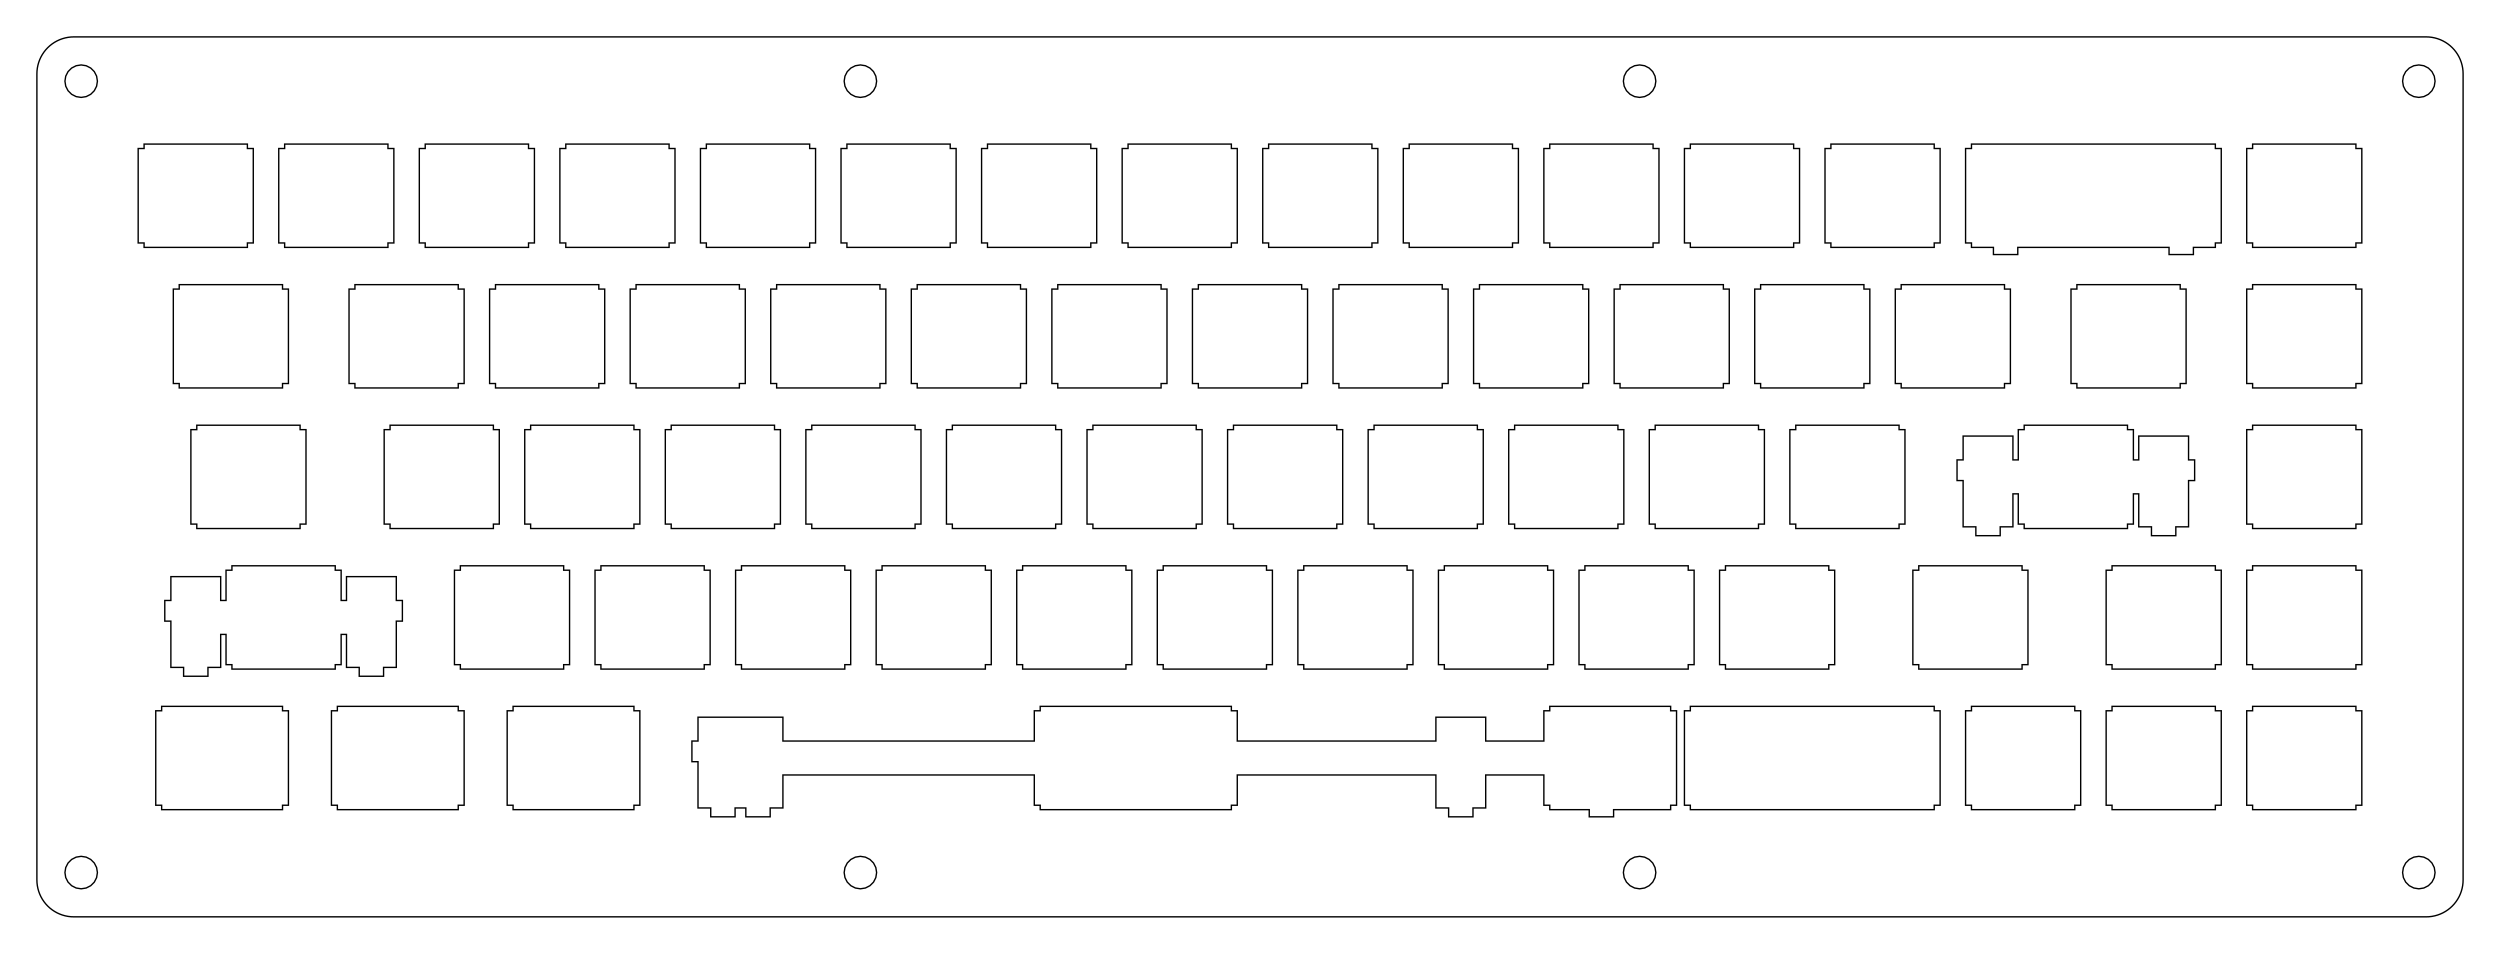 <?xml version="1.0"?>
<!-- Generated by SVGo -->
<svg width="338.802mm" height="129.252mm"
     viewBox="0.000 0.000 338.802 129.252"
     xmlns="http://www.w3.org/2000/svg" 
     xmlns:xlink="http://www.w3.org/1999/xlink">
<polygon points="329.194,5.016 329.584,5.062 329.969,5.139 330.347,5.245 330.715,5.381 331.071,5.545 331.414,5.737 331.740,5.955 332.049,6.198 332.337,6.465 332.604,6.753 332.847,7.062 333.065,7.388 333.257,7.731 333.421,8.087 333.557,8.455 333.663,8.833 333.740,9.218 333.786,9.608 333.801,10.001 333.802,119.251 333.786,119.644 333.740,120.034 333.663,120.419 333.557,120.797 333.421,121.165 333.257,121.521 333.065,121.864 332.847,122.190 332.604,122.499 332.337,122.787 332.049,123.054 331.740,123.297 331.414,123.515 331.071,123.707 330.715,123.871 330.347,124.007 329.969,124.113 329.584,124.190 329.194,124.236 328.802,124.252 10.001,124.251 9.608,124.236 9.218,124.190 8.833,124.113 8.455,124.007 8.087,123.871 7.731,123.707 7.388,123.515 7.062,123.297 6.753,123.054 6.465,122.787 6.198,122.499 5.955,122.190 5.737,121.864 5.545,121.521 5.381,121.165 5.245,120.797 5.139,120.419 5.062,120.034 5.016,119.644 5.000,119.251 5.001,10.000 5.016,9.608 5.062,9.218 5.139,8.833 5.245,8.455 5.381,8.087 5.545,7.731 5.737,7.388 5.955,7.062 6.198,6.753 6.465,6.465 6.753,6.198 7.062,5.955 7.388,5.737 7.731,5.545 8.087,5.381 8.455,5.245 8.833,5.139 9.218,5.062 9.608,5.016 10.001,5.000 328.802,5.000" style="fill:none;stroke-width:0.05mm;stroke:black"/>
<polygon points="10.321,116.159 9.707,116.472 9.221,116.958 8.908,117.572 8.801,118.251 8.908,118.931 9.221,119.545 9.707,120.031 10.321,120.344 11.001,120.452 11.680,120.344 12.294,120.031 12.780,119.545 13.093,118.931 13.201,118.251 13.093,117.572 12.780,116.958 12.294,116.472 11.680,116.159 11.001,116.051" style="fill:none;stroke-width:0.05mm;stroke:black"/>
<polygon points="115.921,116.159 115.308,116.472 114.821,116.958 114.509,117.572 114.401,118.251 114.509,118.931 114.821,119.545 115.308,120.031 115.921,120.344 116.601,120.452 117.281,120.344 117.894,120.031 118.381,119.545 118.693,118.931 118.801,118.251 118.693,117.572 118.381,116.958 117.894,116.472 117.281,116.159 116.601,116.051" style="fill:none;stroke-width:0.05mm;stroke:black"/>
<polygon points="221.521,116.159 220.908,116.472 220.421,116.958 220.109,117.572 220.001,118.251 220.109,118.931 220.421,119.545 220.908,120.031 221.521,120.344 222.201,120.452 222.881,120.344 223.494,120.031 223.981,119.545 224.293,118.931 224.401,118.251 224.293,117.572 223.981,116.958 223.494,116.472 222.881,116.159 222.201,116.051" style="fill:none;stroke-width:0.05mm;stroke:black"/>
<polygon points="327.122,116.159 326.508,116.472 326.022,116.958 325.709,117.572 325.602,118.251 325.709,118.931 326.022,119.545 326.508,120.031 327.122,120.344 327.802,120.452 328.481,120.344 329.095,120.031 329.581,119.545 329.894,118.931 330.002,118.251 329.894,117.572 329.581,116.958 329.095,116.472 328.481,116.159 327.802,116.051" style="fill:none;stroke-width:0.05mm;stroke:black"/>
<polygon points="140.969,95.726 140.969,96.325 140.169,96.325 140.169,100.426 106.101,100.426 106.101,97.196 94.594,97.196 94.594,100.426 93.769,100.426 93.769,103.226 94.594,103.226 94.594,109.495 96.319,109.495 96.319,110.696 99.619,110.696 99.619,109.495 101.076,109.495 101.076,110.696 104.376,110.696 104.376,109.495 106.101,109.495 106.101,105.025 140.169,105.025 140.169,109.126 140.969,109.126 140.969,109.726 166.876,109.726 166.876,109.126 167.676,109.126 167.676,105.025 194.594,105.025 194.594,109.495 196.319,109.495 196.319,110.696 199.619,110.696 199.619,109.495 201.344,109.495 201.344,105.025 209.226,105.025 209.226,109.126 210.026,109.126 210.026,109.726 215.376,109.726 215.376,110.696 218.676,110.696 218.676,109.726 226.407,109.726 226.407,109.126 227.207,109.126 227.207,96.325 226.407,96.325 226.407,95.726 210.026,95.726 210.026,96.325 209.226,96.325 209.226,100.426 201.344,100.426 201.344,97.196 194.594,97.196 194.594,100.426 167.676,100.426 167.676,96.325 166.876,96.325 166.876,95.726" style="fill:none;stroke-width:0.05mm;stroke:black"/>
<polygon points="305.276,95.726 305.276,96.325 304.476,96.325 304.476,109.126 305.276,109.126 305.276,109.726 319.276,109.726 319.276,109.126 320.076,109.126 320.076,96.325 319.276,96.325 319.276,95.726" style="fill:none;stroke-width:0.05mm;stroke:black"/>
<polygon points="286.226,95.726 286.226,96.325 285.426,96.325 285.426,109.126 286.226,109.126 286.226,109.726 300.226,109.726 300.226,109.126 301.026,109.126 301.026,96.325 300.226,96.325 300.226,95.726" style="fill:none;stroke-width:0.05mm;stroke:black"/>
<polygon points="267.176,95.726 267.176,96.325 266.376,96.325 266.376,109.126 267.176,109.126 267.176,109.726 281.176,109.726 281.176,109.126 281.976,109.126 281.976,96.325 281.176,96.325 281.176,95.726" style="fill:none;stroke-width:0.05mm;stroke:black"/>
<polygon points="229.076,95.726 229.076,96.325 228.276,96.325 228.276,109.126 229.076,109.126 229.076,109.726 262.126,109.726 262.126,109.126 262.926,109.126 262.926,96.325 262.126,96.325 262.126,95.726" style="fill:none;stroke-width:0.05mm;stroke:black"/>
<polygon points="69.532,95.726 69.532,96.325 68.732,96.325 68.732,109.126 69.532,109.126 69.532,109.726 85.913,109.726 85.913,109.126 86.713,109.126 86.713,96.325 85.913,96.325 85.913,95.726" style="fill:none;stroke-width:0.05mm;stroke:black"/>
<polygon points="45.719,95.726 45.719,96.325 44.919,96.325 44.919,109.126 45.719,109.126 45.719,109.726 62.101,109.726 62.101,109.126 62.901,109.126 62.901,96.325 62.101,96.325 62.101,95.726" style="fill:none;stroke-width:0.05mm;stroke:black"/>
<polygon points="21.907,95.726 21.907,96.325 21.107,96.325 21.107,109.126 21.907,109.126 21.907,109.726 38.288,109.726 38.288,109.126 39.088,109.126 39.088,96.325 38.288,96.325 38.288,95.726" style="fill:none;stroke-width:0.05mm;stroke:black"/>
<polygon points="31.432,76.676 31.432,77.275 30.632,77.275 30.632,81.376 29.907,81.376 29.907,78.146 23.157,78.146 23.157,81.376 22.332,81.376 22.332,84.176 23.157,84.176 23.157,90.446 24.882,90.446 24.882,91.646 28.182,91.646 28.182,90.446 29.907,90.446 29.907,85.976 30.632,85.976 30.632,90.076 31.432,90.076 31.432,90.676 45.432,90.676 45.432,90.076 46.232,90.076 46.232,85.976 46.957,85.976 46.957,90.446 48.682,90.446 48.682,91.646 51.982,91.646 51.982,90.446 53.707,90.446 53.707,84.176 54.532,84.176 54.532,81.376 53.707,81.376 53.707,78.146 46.957,78.146 46.957,81.376 46.232,81.376 46.232,77.275 45.432,77.275 45.432,76.676" style="fill:none;stroke-width:0.05mm;stroke:black"/>
<polygon points="305.276,76.676 305.276,77.275 304.476,77.275 304.476,90.076 305.276,90.076 305.276,90.676 319.276,90.676 319.276,90.076 320.076,90.076 320.076,77.275 319.276,77.275 319.276,76.676" style="fill:none;stroke-width:0.05mm;stroke:black"/>
<polygon points="286.226,76.676 286.226,77.275 285.426,77.275 285.426,90.076 286.226,90.076 286.226,90.676 300.226,90.676 300.226,90.076 301.026,90.076 301.026,77.275 300.226,77.275 300.226,76.676" style="fill:none;stroke-width:0.05mm;stroke:black"/>
<polygon points="260.032,76.676 260.032,77.275 259.232,77.275 259.232,90.076 260.032,90.076 260.032,90.676 274.032,90.676 274.032,90.076 274.832,90.076 274.832,77.275 274.032,77.275 274.032,76.676" style="fill:none;stroke-width:0.05mm;stroke:black"/>
<polygon points="233.838,76.676 233.838,77.275 233.038,77.275 233.038,90.076 233.838,90.076 233.838,90.676 247.838,90.676 247.838,90.076 248.638,90.076 248.638,77.275 247.838,77.275 247.838,76.676" style="fill:none;stroke-width:0.05mm;stroke:black"/>
<polygon points="214.788,76.676 214.788,77.275 213.988,77.275 213.988,90.076 214.788,90.076 214.788,90.676 228.788,90.676 228.788,90.076 229.588,90.076 229.588,77.275 228.788,77.275 228.788,76.676" style="fill:none;stroke-width:0.05mm;stroke:black"/>
<polygon points="195.738,76.676 195.738,77.275 194.938,77.275 194.938,90.076 195.738,90.076 195.738,90.676 209.738,90.676 209.738,90.076 210.538,90.076 210.538,77.275 209.738,77.275 209.738,76.676" style="fill:none;stroke-width:0.05mm;stroke:black"/>
<polygon points="176.688,76.676 176.688,77.275 175.888,77.275 175.888,90.076 176.688,90.076 176.688,90.676 190.688,90.676 190.688,90.076 191.488,90.076 191.488,77.275 190.688,77.275 190.688,76.676" style="fill:none;stroke-width:0.05mm;stroke:black"/>
<polygon points="157.638,76.676 157.638,77.275 156.838,77.275 156.838,90.076 157.638,90.076 157.638,90.676 171.638,90.676 171.638,90.076 172.438,90.076 172.438,77.275 171.638,77.275 171.638,76.676" style="fill:none;stroke-width:0.05mm;stroke:black"/>
<polygon points="138.588,76.676 138.588,77.275 137.788,77.275 137.788,90.076 138.588,90.076 138.588,90.676 152.588,90.676 152.588,90.076 153.388,90.076 153.388,77.275 152.588,77.275 152.588,76.676" style="fill:none;stroke-width:0.05mm;stroke:black"/>
<polygon points="119.538,76.676 119.538,77.275 118.738,77.275 118.738,90.076 119.538,90.076 119.538,90.676 133.538,90.676 133.538,90.076 134.338,90.076 134.338,77.275 133.538,77.275 133.538,76.676" style="fill:none;stroke-width:0.05mm;stroke:black"/>
<polygon points="100.488,76.676 100.488,77.275 99.688,77.275 99.688,90.076 100.488,90.076 100.488,90.676 114.488,90.676 114.488,90.076 115.288,90.076 115.288,77.275 114.488,77.275 114.488,76.676" style="fill:none;stroke-width:0.05mm;stroke:black"/>
<polygon points="81.438,76.676 81.438,77.275 80.638,77.275 80.638,90.076 81.438,90.076 81.438,90.676 95.438,90.676 95.438,90.076 96.238,90.076 96.238,77.275 95.438,77.275 95.438,76.676" style="fill:none;stroke-width:0.05mm;stroke:black"/>
<polygon points="62.388,76.676 62.388,77.275 61.588,77.275 61.588,90.076 62.388,90.076 62.388,90.676 76.388,90.676 76.388,90.076 77.188,90.076 77.188,77.275 76.388,77.275 76.388,76.676" style="fill:none;stroke-width:0.05mm;stroke:black"/>
<polygon points="274.319,57.626 274.319,58.226 273.519,58.226 273.519,62.326 272.794,62.326 272.794,59.096 266.044,59.096 266.044,62.326 265.219,62.326 265.219,65.126 266.044,65.126 266.044,71.396 267.769,71.396 267.769,72.596 271.069,72.596 271.069,71.396 272.794,71.396 272.794,66.926 273.519,66.926 273.519,71.026 274.319,71.026 274.319,71.626 288.319,71.626 288.319,71.026 289.119,71.026 289.119,66.926 289.844,66.926 289.844,71.396 291.569,71.396 291.569,72.596 294.869,72.596 294.869,71.396 296.594,71.396 296.594,65.126 297.419,65.126 297.419,62.326 296.594,62.326 296.594,59.096 289.844,59.096 289.844,62.326 289.119,62.326 289.119,58.226 288.319,58.226 288.319,57.626" style="fill:none;stroke-width:0.05mm;stroke:black"/>
<polygon points="305.276,57.626 305.276,58.226 304.476,58.226 304.476,71.026 305.276,71.026 305.276,71.626 319.276,71.626 319.276,71.026 320.076,71.026 320.076,58.226 319.276,58.226 319.276,57.626" style="fill:none;stroke-width:0.05mm;stroke:black"/>
<polygon points="243.363,57.626 243.363,58.226 242.563,58.226 242.563,71.026 243.363,71.026 243.363,71.626 257.363,71.626 257.363,71.026 258.162,71.026 258.162,58.226 257.363,58.226 257.363,57.626" style="fill:none;stroke-width:0.05mm;stroke:black"/>
<polygon points="224.313,57.626 224.313,58.226 223.513,58.226 223.513,71.026 224.313,71.026 224.313,71.626 238.313,71.626 238.313,71.026 239.113,71.026 239.113,58.226 238.313,58.226 238.313,57.626" style="fill:none;stroke-width:0.05mm;stroke:black"/>
<polygon points="205.263,57.626 205.263,58.226 204.463,58.226 204.463,71.026 205.263,71.026 205.263,71.626 219.263,71.626 219.263,71.026 220.063,71.026 220.063,58.226 219.263,58.226 219.263,57.626" style="fill:none;stroke-width:0.05mm;stroke:black"/>
<polygon points="186.213,57.626 186.213,58.226 185.413,58.226 185.413,71.026 186.213,71.026 186.213,71.626 200.213,71.626 200.213,71.026 201.013,71.026 201.013,58.226 200.213,58.226 200.213,57.626" style="fill:none;stroke-width:0.05mm;stroke:black"/>
<polygon points="167.163,57.626 167.163,58.226 166.363,58.226 166.363,71.026 167.163,71.026 167.163,71.626 181.163,71.626 181.163,71.026 181.963,71.026 181.963,58.226 181.163,58.226 181.163,57.626" style="fill:none;stroke-width:0.05mm;stroke:black"/>
<polygon points="148.113,57.626 148.113,58.226 147.313,58.226 147.313,71.026 148.113,71.026 148.113,71.626 162.113,71.626 162.113,71.026 162.913,71.026 162.913,58.226 162.113,58.226 162.113,57.626" style="fill:none;stroke-width:0.05mm;stroke:black"/>
<polygon points="129.063,57.626 129.063,58.226 128.263,58.226 128.263,71.026 129.063,71.026 129.063,71.626 143.063,71.626 143.063,71.026 143.863,71.026 143.863,58.226 143.063,58.226 143.063,57.626" style="fill:none;stroke-width:0.05mm;stroke:black"/>
<polygon points="110.013,57.626 110.013,58.226 109.213,58.226 109.213,71.026 110.013,71.026 110.013,71.626 124.013,71.626 124.013,71.026 124.813,71.026 124.813,58.226 124.013,58.226 124.013,57.626" style="fill:none;stroke-width:0.05mm;stroke:black"/>
<polygon points="90.963,57.626 90.963,58.226 90.163,58.226 90.163,71.026 90.963,71.026 90.963,71.626 104.963,71.626 104.963,71.026 105.763,71.026 105.763,58.226 104.963,58.226 104.963,57.626" style="fill:none;stroke-width:0.05mm;stroke:black"/>
<polygon points="71.913,57.626 71.913,58.226 71.113,58.226 71.113,71.026 71.913,71.026 71.913,71.626 85.913,71.626 85.913,71.026 86.713,71.026 86.713,58.226 85.913,58.226 85.913,57.626" style="fill:none;stroke-width:0.05mm;stroke:black"/>
<polygon points="52.863,57.626 52.863,58.226 52.063,58.226 52.063,71.026 52.863,71.026 52.863,71.626 66.863,71.626 66.863,71.026 67.663,71.026 67.663,58.226 66.863,58.226 66.863,57.626" style="fill:none;stroke-width:0.05mm;stroke:black"/>
<polygon points="26.669,57.626 26.669,58.226 25.869,58.226 25.869,71.026 26.669,71.026 26.669,71.626 40.669,71.626 40.669,71.026 41.469,71.026 41.469,58.226 40.669,58.226 40.669,57.626" style="fill:none;stroke-width:0.05mm;stroke:black"/>
<polygon points="305.276,38.576 305.276,39.176 304.476,39.176 304.476,51.976 305.276,51.976 305.276,52.576 319.276,52.576 319.276,51.976 320.076,51.976 320.076,39.176 319.276,39.176 319.276,38.576" style="fill:none;stroke-width:0.05mm;stroke:black"/>
<polygon points="281.463,38.576 281.463,39.176 280.663,39.176 280.663,51.976 281.463,51.976 281.463,52.576 295.463,52.576 295.463,51.976 296.263,51.976 296.263,39.176 295.463,39.176 295.463,38.576" style="fill:none;stroke-width:0.05mm;stroke:black"/>
<polygon points="257.650,38.576 257.650,39.176 256.851,39.176 256.851,51.976 257.650,51.976 257.650,52.576 271.651,52.576 271.651,51.976 272.451,51.976 272.451,39.176 271.651,39.176 271.651,38.576" style="fill:none;stroke-width:0.05mm;stroke:black"/>
<polygon points="238.601,38.576 238.601,39.176 237.801,39.176 237.801,51.976 238.601,51.976 238.601,52.576 252.601,52.576 252.601,51.976 253.401,51.976 253.401,39.176 252.601,39.176 252.601,38.576" style="fill:none;stroke-width:0.05mm;stroke:black"/>
<polygon points="219.551,38.576 219.551,39.176 218.751,39.176 218.751,51.976 219.551,51.976 219.551,52.576 233.551,52.576 233.551,51.976 234.351,51.976 234.351,39.176 233.551,39.176 233.551,38.576" style="fill:none;stroke-width:0.05mm;stroke:black"/>
<polygon points="200.501,38.576 200.501,39.176 199.701,39.176 199.701,51.976 200.501,51.976 200.501,52.576 214.501,52.576 214.501,51.976 215.301,51.976 215.301,39.176 214.501,39.176 214.501,38.576" style="fill:none;stroke-width:0.05mm;stroke:black"/>
<polygon points="181.451,38.576 181.451,39.176 180.651,39.176 180.651,51.976 181.451,51.976 181.451,52.576 195.451,52.576 195.451,51.976 196.251,51.976 196.251,39.176 195.451,39.176 195.451,38.576" style="fill:none;stroke-width:0.05mm;stroke:black"/>
<polygon points="162.401,38.576 162.401,39.176 161.601,39.176 161.601,51.976 162.401,51.976 162.401,52.576 176.401,52.576 176.401,51.976 177.201,51.976 177.201,39.176 176.401,39.176 176.401,38.576" style="fill:none;stroke-width:0.05mm;stroke:black"/>
<polygon points="143.351,38.576 143.351,39.176 142.551,39.176 142.551,51.976 143.351,51.976 143.351,52.576 157.351,52.576 157.351,51.976 158.151,51.976 158.151,39.176 157.351,39.176 157.351,38.576" style="fill:none;stroke-width:0.05mm;stroke:black"/>
<polygon points="124.301,38.576 124.301,39.176 123.501,39.176 123.501,51.976 124.301,51.976 124.301,52.576 138.301,52.576 138.301,51.976 139.101,51.976 139.101,39.176 138.301,39.176 138.301,38.576" style="fill:none;stroke-width:0.05mm;stroke:black"/>
<polygon points="105.251,38.576 105.251,39.176 104.451,39.176 104.451,51.976 105.251,51.976 105.251,52.576 119.251,52.576 119.251,51.976 120.051,51.976 120.051,39.176 119.251,39.176 119.251,38.576" style="fill:none;stroke-width:0.05mm;stroke:black"/>
<polygon points="86.201,38.576 86.201,39.176 85.401,39.176 85.401,51.976 86.201,51.976 86.201,52.576 100.201,52.576 100.201,51.976 101.001,51.976 101.001,39.176 100.201,39.176 100.201,38.576" style="fill:none;stroke-width:0.05mm;stroke:black"/>
<polygon points="67.151,38.576 67.151,39.176 66.351,39.176 66.351,51.976 67.151,51.976 67.151,52.576 81.151,52.576 81.151,51.976 81.951,51.976 81.951,39.176 81.151,39.176 81.151,38.576" style="fill:none;stroke-width:0.05mm;stroke:black"/>
<polygon points="48.101,38.576 48.101,39.176 47.301,39.176 47.301,51.976 48.101,51.976 48.101,52.576 62.101,52.576 62.101,51.976 62.901,51.976 62.901,39.176 62.101,39.176 62.101,38.576" style="fill:none;stroke-width:0.05mm;stroke:black"/>
<polygon points="24.288,38.576 24.288,39.176 23.488,39.176 23.488,51.976 24.288,51.976 24.288,52.576 38.288,52.576 38.288,51.976 39.088,51.976 39.088,39.176 38.288,39.176 38.288,38.576" style="fill:none;stroke-width:0.05mm;stroke:black"/>
<polygon points="267.176,19.526 267.176,20.126 266.376,20.126 266.376,32.926 267.176,32.926 267.176,33.526 270.151,33.526 270.151,34.496 273.451,34.496 273.451,33.526 293.951,33.526 293.951,34.496 297.251,34.496 297.251,33.526 300.226,33.526 300.226,32.926 301.026,32.926 301.026,20.126 300.226,20.126 300.226,19.526" style="fill:none;stroke-width:0.05mm;stroke:black"/>
<polygon points="305.276,19.526 305.276,20.126 304.476,20.126 304.476,32.926 305.276,32.926 305.276,33.526 319.276,33.526 319.276,32.926 320.076,32.926 320.076,20.126 319.276,20.126 319.276,19.526" style="fill:none;stroke-width:0.05mm;stroke:black"/>
<polygon points="248.126,19.526 248.126,20.126 247.326,20.126 247.326,32.926 248.126,32.926 248.126,33.526 262.126,33.526 262.126,32.926 262.926,32.926 262.926,20.126 262.126,20.126 262.126,19.526" style="fill:none;stroke-width:0.05mm;stroke:black"/>
<polygon points="229.076,19.526 229.076,20.126 228.276,20.126 228.276,32.926 229.076,32.926 229.076,33.526 243.076,33.526 243.076,32.926 243.876,32.926 243.876,20.126 243.076,20.126 243.076,19.526" style="fill:none;stroke-width:0.05mm;stroke:black"/>
<polygon points="210.026,19.526 210.026,20.126 209.226,20.126 209.226,32.926 210.026,32.926 210.026,33.526 224.026,33.526 224.026,32.926 224.826,32.926 224.826,20.126 224.026,20.126 224.026,19.526" style="fill:none;stroke-width:0.05mm;stroke:black"/>
<polygon points="190.976,19.526 190.976,20.126 190.176,20.126 190.176,32.926 190.976,32.926 190.976,33.526 204.976,33.526 204.976,32.926 205.776,32.926 205.776,20.126 204.976,20.126 204.976,19.526" style="fill:none;stroke-width:0.05mm;stroke:black"/>
<polygon points="171.926,19.526 171.926,20.126 171.126,20.126 171.126,32.926 171.926,32.926 171.926,33.526 185.926,33.526 185.926,32.926 186.726,32.926 186.726,20.126 185.926,20.126 185.926,19.526" style="fill:none;stroke-width:0.05mm;stroke:black"/>
<polygon points="152.876,19.526 152.876,20.126 152.076,20.126 152.076,32.926 152.876,32.926 152.876,33.526 166.876,33.526 166.876,32.926 167.676,32.926 167.676,20.126 166.876,20.126 166.876,19.526" style="fill:none;stroke-width:0.05mm;stroke:black"/>
<polygon points="133.826,19.526 133.826,20.126 133.025,20.126 133.025,32.926 133.826,32.926 133.826,33.526 147.826,33.526 147.826,32.926 148.626,32.926 148.626,20.126 147.826,20.126 147.826,19.526" style="fill:none;stroke-width:0.05mm;stroke:black"/>
<polygon points="114.775,19.526 114.775,20.126 113.976,20.126 113.976,32.926 114.775,32.926 114.775,33.526 128.775,33.526 128.775,32.926 129.575,32.926 129.575,20.126 128.775,20.126 128.775,19.526" style="fill:none;stroke-width:0.05mm;stroke:black"/>
<polygon points="95.726,19.526 95.726,20.126 94.926,20.126 94.926,32.926 95.726,32.926 95.726,33.526 109.726,33.526 109.726,32.926 110.525,32.926 110.525,20.126 109.726,20.126 109.726,19.526" style="fill:none;stroke-width:0.05mm;stroke:black"/>
<polygon points="76.676,19.526 76.676,20.126 75.876,20.126 75.876,32.926 76.676,32.926 76.676,33.526 90.676,33.526 90.676,32.926 91.476,32.926 91.476,20.126 90.676,20.126 90.676,19.526" style="fill:none;stroke-width:0.05mm;stroke:black"/>
<polygon points="57.626,19.526 57.626,20.126 56.826,20.126 56.826,32.926 57.626,32.926 57.626,33.526 71.626,33.526 71.626,32.926 72.426,32.926 72.426,20.126 71.626,20.126 71.626,19.526" style="fill:none;stroke-width:0.05mm;stroke:black"/>
<polygon points="38.576,19.526 38.576,20.126 37.776,20.126 37.776,32.926 38.576,32.926 38.576,33.526 52.576,33.526 52.576,32.926 53.376,32.926 53.376,20.126 52.576,20.126 52.576,19.526" style="fill:none;stroke-width:0.05mm;stroke:black"/>
<polygon points="19.526,19.526 19.526,20.126 18.725,20.126 18.725,32.926 19.526,32.926 19.526,33.526 33.526,33.526 33.526,32.926 34.325,32.926 34.325,20.126 33.526,20.126 33.526,19.526" style="fill:none;stroke-width:0.05mm;stroke:black"/>
<polygon points="10.321,8.908 9.707,9.221 9.221,9.707 8.908,10.321 8.801,11.001 8.908,11.680 9.221,12.294 9.707,12.780 10.321,13.093 11.001,13.201 11.680,13.093 12.294,12.780 12.780,12.294 13.093,11.680 13.201,11.001 13.093,10.321 12.780,9.707 12.294,9.221 11.680,8.908 11.001,8.801" style="fill:none;stroke-width:0.05mm;stroke:black"/>
<polygon points="327.122,8.908 326.508,9.221 326.022,9.707 325.709,10.321 325.602,11.001 325.709,11.680 326.022,12.294 326.508,12.780 327.122,13.093 327.802,13.201 328.481,13.093 329.095,12.780 329.581,12.294 329.894,11.680 330.002,11.001 329.894,10.321 329.581,9.707 329.095,9.221 328.481,8.908 327.802,8.801" style="fill:none;stroke-width:0.05mm;stroke:black"/>
<polygon points="221.521,8.908 220.908,9.221 220.421,9.707 220.109,10.321 220.001,11.001 220.109,11.680 220.421,12.294 220.908,12.780 221.521,13.093 222.201,13.201 222.881,13.093 223.494,12.780 223.981,12.294 224.293,11.680 224.401,11.001 224.293,10.321 223.981,9.707 223.494,9.221 222.881,8.908 222.201,8.801" style="fill:none;stroke-width:0.05mm;stroke:black"/>
<polygon points="115.921,8.908 115.308,9.221 114.821,9.707 114.509,10.321 114.401,11.001 114.509,11.680 114.821,12.294 115.308,12.780 115.921,13.093 116.601,13.201 117.281,13.093 117.894,12.780 118.381,12.294 118.693,11.680 118.801,11.001 118.693,10.321 118.381,9.707 117.894,9.221 117.281,8.908 116.601,8.801" style="fill:none;stroke-width:0.05mm;stroke:black"/>
</svg>
